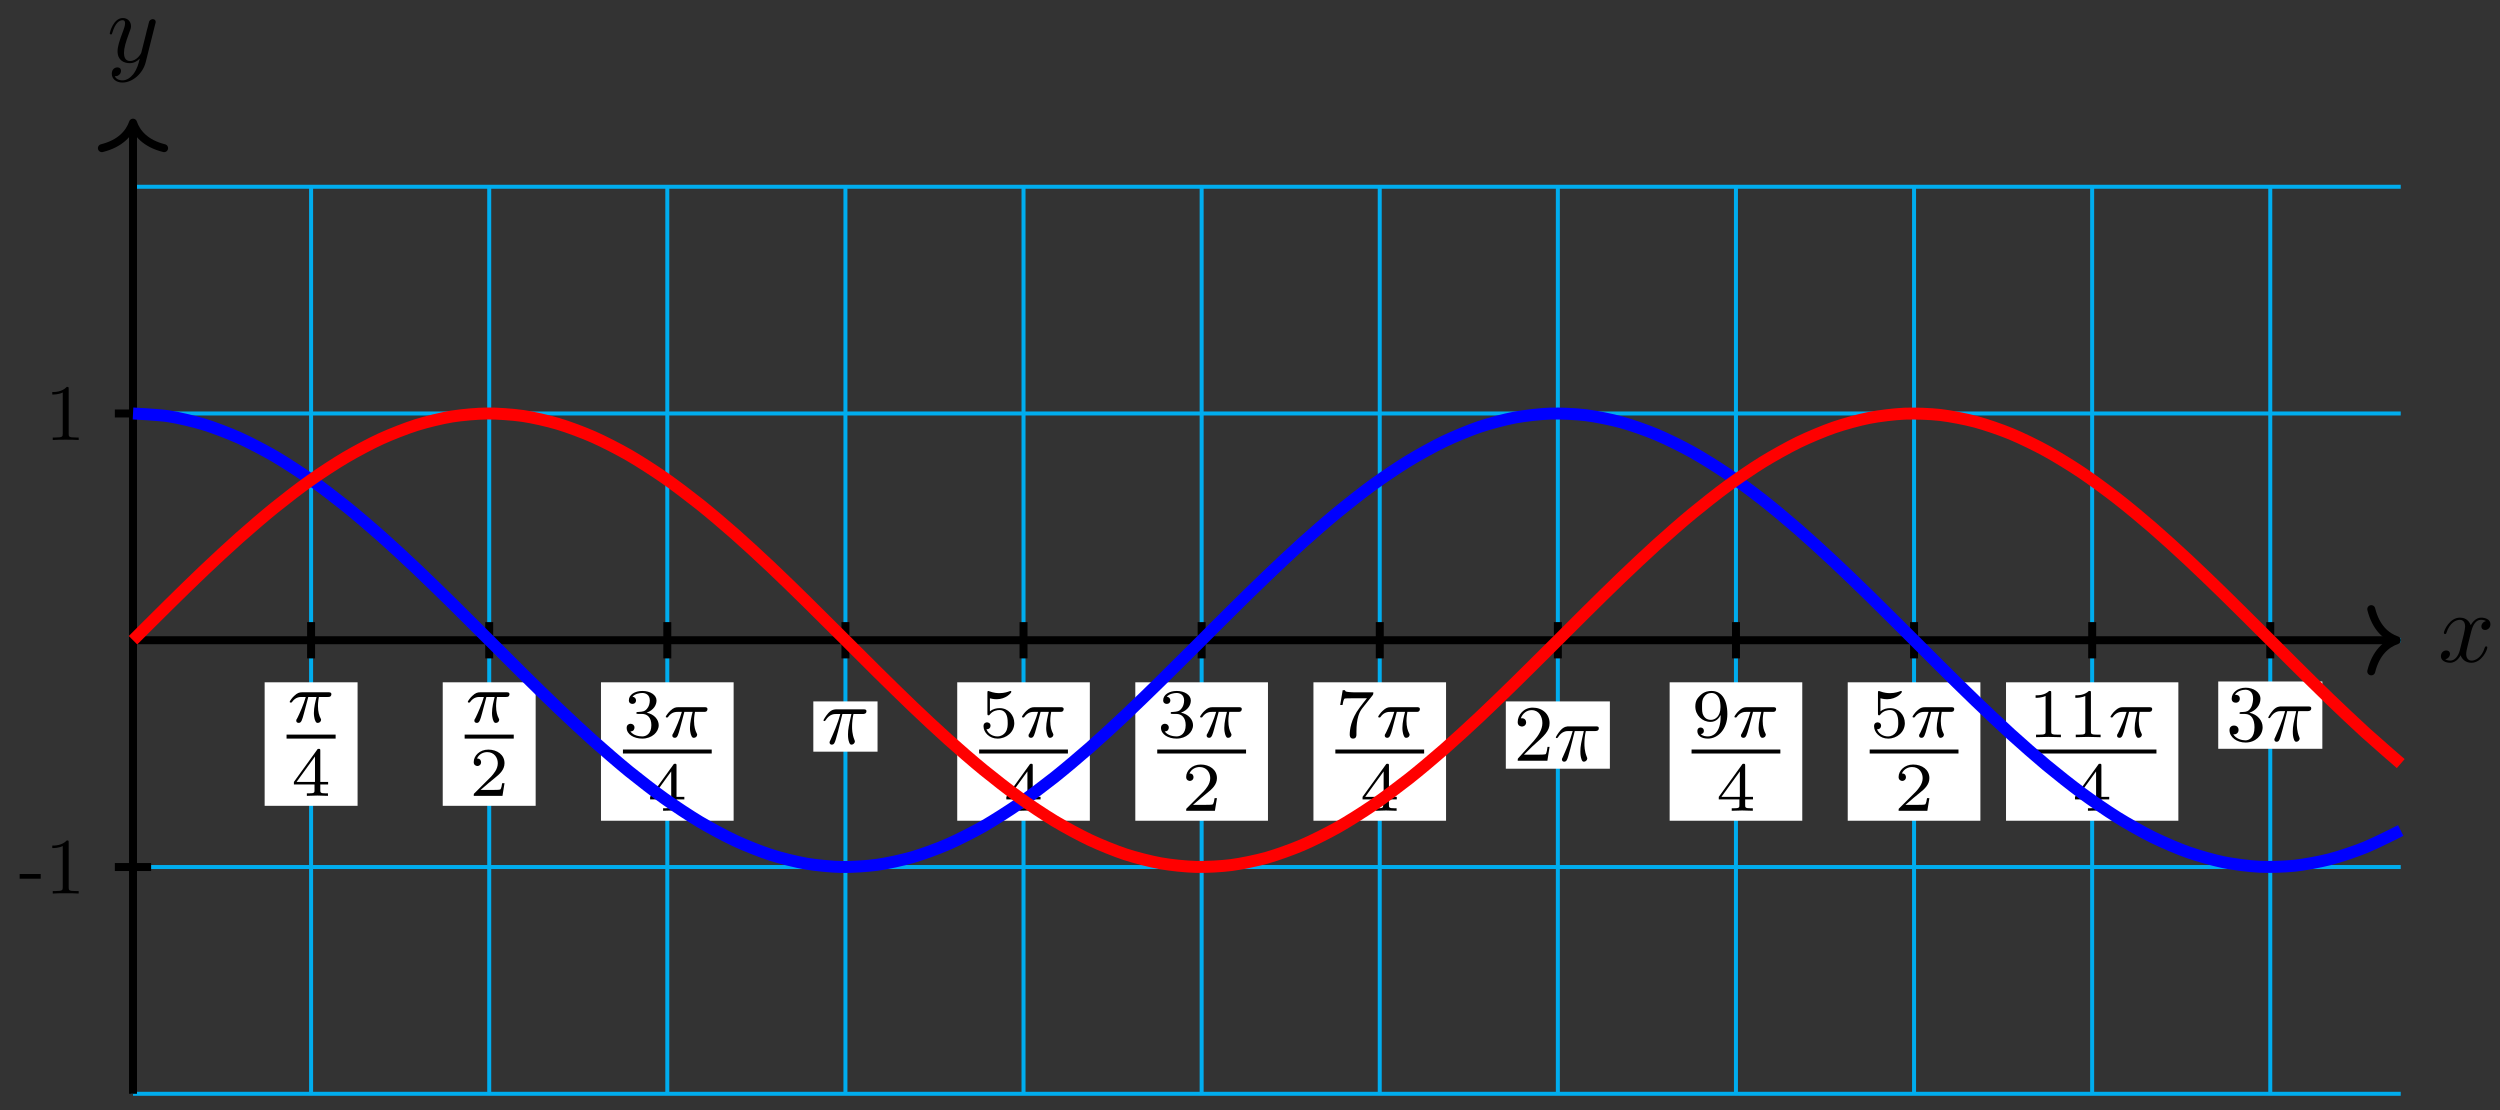 <?xml version="1.0" encoding="UTF-8"?>
<svg xmlns="http://www.w3.org/2000/svg" xmlns:xlink="http://www.w3.org/1999/xlink" width="250pt" height="111pt" viewBox="0 0 250 111" version="1.1">
<rect x="0" y="0" width="250" height="111" fill="#333333" stroke="none"/>
<defs>
<g>
<symbol overflow="visible" id="glyph0-0">
<path style="stroke:none;" d=""/>
</symbol>
<symbol overflow="visible" id="glyph0-1">
<path style="stroke:none;" d="M 3.328 -3.016 C 3.391 -3.266 3.625 -4.188 4.312 -4.188 C 4.359 -4.188 4.609 -4.188 4.812 -4.062 C 4.531 -4 4.344 -3.766 4.344 -3.516 C 4.344 -3.359 4.453 -3.172 4.719 -3.172 C 4.938 -3.172 5.25 -3.344 5.25 -3.75 C 5.25 -4.266 4.672 -4.406 4.328 -4.406 C 3.75 -4.406 3.406 -3.875 3.281 -3.656 C 3.031 -4.312 2.5 -4.406 2.203 -4.406 C 1.172 -4.406 0.594 -3.125 0.594 -2.875 C 0.594 -2.766 0.703 -2.766 0.719 -2.766 C 0.797 -2.766 0.828 -2.797 0.844 -2.875 C 1.188 -3.938 1.844 -4.188 2.188 -4.188 C 2.375 -4.188 2.719 -4.094 2.719 -3.516 C 2.719 -3.203 2.547 -2.547 2.188 -1.141 C 2.031 -0.531 1.672 -0.109 1.234 -0.109 C 1.172 -0.109 0.953 -0.109 0.734 -0.234 C 0.984 -0.297 1.203 -0.5 1.203 -0.781 C 1.203 -1.047 0.984 -1.125 0.844 -1.125 C 0.531 -1.125 0.297 -0.875 0.297 -0.547 C 0.297 -0.094 0.781 0.109 1.219 0.109 C 1.891 0.109 2.25 -0.594 2.266 -0.641 C 2.391 -0.281 2.75 0.109 3.344 0.109 C 4.375 0.109 4.938 -1.172 4.938 -1.422 C 4.938 -1.531 4.859 -1.531 4.828 -1.531 C 4.734 -1.531 4.719 -1.484 4.688 -1.422 C 4.359 -0.344 3.688 -0.109 3.375 -0.109 C 2.984 -0.109 2.828 -0.422 2.828 -0.766 C 2.828 -0.984 2.875 -1.203 2.984 -1.641 Z M 3.328 -3.016 "/>
</symbol>
<symbol overflow="visible" id="glyph0-2">
<path style="stroke:none;" d="M 4.844 -3.797 C 4.891 -3.938 4.891 -3.953 4.891 -4.031 C 4.891 -4.203 4.75 -4.297 4.594 -4.297 C 4.5 -4.297 4.344 -4.234 4.25 -4.094 C 4.234 -4.031 4.141 -3.734 4.109 -3.547 C 4.031 -3.297 3.969 -3.016 3.906 -2.75 L 3.453 -0.953 C 3.422 -0.812 2.984 -0.109 2.328 -0.109 C 1.828 -0.109 1.719 -0.547 1.719 -0.922 C 1.719 -1.375 1.891 -2 2.219 -2.875 C 2.375 -3.281 2.422 -3.391 2.422 -3.594 C 2.422 -4.031 2.109 -4.406 1.609 -4.406 C 0.656 -4.406 0.297 -2.953 0.297 -2.875 C 0.297 -2.766 0.391 -2.766 0.406 -2.766 C 0.516 -2.766 0.516 -2.797 0.562 -2.953 C 0.844 -3.891 1.234 -4.188 1.578 -4.188 C 1.656 -4.188 1.828 -4.188 1.828 -3.875 C 1.828 -3.625 1.719 -3.359 1.656 -3.172 C 1.25 -2.109 1.078 -1.547 1.078 -1.078 C 1.078 -0.188 1.703 0.109 2.297 0.109 C 2.688 0.109 3.016 -0.062 3.297 -0.344 C 3.172 0.172 3.047 0.672 2.656 1.203 C 2.391 1.531 2.016 1.828 1.562 1.828 C 1.422 1.828 0.969 1.797 0.797 1.406 C 0.953 1.406 1.094 1.406 1.219 1.281 C 1.328 1.203 1.422 1.062 1.422 0.875 C 1.422 0.562 1.156 0.531 1.062 0.531 C 0.828 0.531 0.5 0.688 0.5 1.172 C 0.5 1.672 0.938 2.047 1.562 2.047 C 2.578 2.047 3.609 1.141 3.891 0.016 Z M 4.844 -3.797 "/>
</symbol>
<symbol overflow="visible" id="glyph1-0">
<path style="stroke:none;" d=""/>
</symbol>
<symbol overflow="visible" id="glyph1-1">
<path style="stroke:none;" d="M 2.203 -1.484 L 2.203 -1.953 L 0.094 -1.953 L 0.094 -1.484 Z M 2.203 -1.484 "/>
</symbol>
<symbol overflow="visible" id="glyph1-2">
<path style="stroke:none;" d="M 3.344 0 L 3.344 -0.25 L 3.078 -0.25 C 2.359 -0.25 2.344 -0.328 2.344 -0.625 L 2.344 -5.094 C 2.344 -5.297 2.344 -5.312 2.156 -5.312 C 1.672 -4.797 0.969 -4.797 0.703 -4.797 L 0.703 -4.547 C 0.875 -4.547 1.344 -4.547 1.75 -4.75 L 1.75 -0.625 C 1.75 -0.344 1.734 -0.25 1.016 -0.25 L 0.75 -0.25 L 0.75 0 C 1.031 -0.031 1.734 -0.031 2.047 -0.031 C 2.359 -0.031 3.062 -0.031 3.344 0 Z M 3.344 0 "/>
</symbol>
<symbol overflow="visible" id="glyph2-0">
<path style="stroke:none;" d=""/>
</symbol>
<symbol overflow="visible" id="glyph2-1">
<path style="stroke:none;" d="M 2.172 -2.531 L 3 -2.531 C 2.891 -2.109 2.734 -1.484 2.734 -0.922 C 2.734 -0.641 2.781 -0.453 2.812 -0.312 C 2.922 0.047 3.016 0.062 3.125 0.062 C 3.297 0.062 3.453 -0.078 3.453 -0.25 C 3.453 -0.297 3.438 -0.328 3.406 -0.391 C 3.266 -0.656 3.141 -1.047 3.141 -1.625 C 3.141 -1.75 3.141 -2.031 3.234 -2.531 L 4.109 -2.531 C 4.234 -2.531 4.297 -2.531 4.375 -2.578 C 4.469 -2.656 4.484 -2.766 4.484 -2.797 C 4.484 -3 4.312 -3 4.188 -3 L 1.562 -3 C 1.281 -3 1.078 -2.938 0.766 -2.641 C 0.578 -2.484 0.312 -2.109 0.312 -2.047 C 0.312 -1.969 0.406 -1.969 0.438 -1.969 C 0.516 -1.969 0.516 -1.984 0.562 -2.047 C 0.906 -2.531 1.344 -2.531 1.5 -2.531 L 1.922 -2.531 C 1.703 -1.766 1.328 -0.938 1.125 -0.516 C 1.078 -0.438 1.016 -0.281 0.984 -0.266 C 0.984 -0.234 0.969 -0.203 0.969 -0.156 C 0.969 -0.047 1.047 0.062 1.219 0.062 C 1.484 0.062 1.562 -0.25 1.734 -0.875 Z M 2.172 -2.531 "/>
</symbol>
<symbol overflow="visible" id="glyph3-0">
<path style="stroke:none;" d=""/>
</symbol>
<symbol overflow="visible" id="glyph3-1">
<path style="stroke:none;" d="M 3.688 -1.141 L 3.688 -1.391 L 2.906 -1.391 L 2.906 -4.5 C 2.906 -4.641 2.906 -4.703 2.766 -4.703 C 2.672 -4.703 2.641 -4.703 2.578 -4.594 L 0.266 -1.391 L 0.266 -1.141 L 2.328 -1.141 L 2.328 -0.578 C 2.328 -0.328 2.328 -0.25 1.75 -0.25 L 1.562 -0.25 L 1.562 0 C 1.922 -0.016 2.359 -0.031 2.609 -0.031 C 2.875 -0.031 3.312 -0.016 3.672 0 L 3.672 -0.25 L 3.484 -0.25 C 2.906 -0.25 2.906 -0.328 2.906 -0.578 L 2.906 -1.141 Z M 2.375 -3.938 L 2.375 -1.391 L 0.531 -1.391 Z M 2.375 -3.938 "/>
</symbol>
<symbol overflow="visible" id="glyph3-2">
<path style="stroke:none;" d="M 3.516 -1.266 L 3.281 -1.266 C 3.266 -1.109 3.188 -0.703 3.094 -0.641 C 3.047 -0.594 2.516 -0.594 2.406 -0.594 L 1.125 -0.594 C 1.859 -1.234 2.109 -1.438 2.516 -1.766 C 3.031 -2.172 3.516 -2.609 3.516 -3.266 C 3.516 -4.109 2.781 -4.625 1.891 -4.625 C 1.031 -4.625 0.438 -4.016 0.438 -3.375 C 0.438 -3.031 0.734 -2.984 0.812 -2.984 C 0.969 -2.984 1.172 -3.109 1.172 -3.359 C 1.172 -3.484 1.125 -3.734 0.766 -3.734 C 0.984 -4.219 1.453 -4.375 1.781 -4.375 C 2.484 -4.375 2.844 -3.828 2.844 -3.266 C 2.844 -2.656 2.406 -2.188 2.188 -1.938 L 0.516 -0.266 C 0.438 -0.203 0.438 -0.188 0.438 0 L 3.312 0 Z M 3.516 -1.266 "/>
</symbol>
<symbol overflow="visible" id="glyph3-3">
<path style="stroke:none;" d="M 1.906 -2.328 C 2.453 -2.328 2.844 -1.953 2.844 -1.203 C 2.844 -0.344 2.328 -0.078 1.938 -0.078 C 1.656 -0.078 1.031 -0.156 0.75 -0.578 C 1.078 -0.578 1.156 -0.812 1.156 -0.969 C 1.156 -1.188 0.984 -1.344 0.766 -1.344 C 0.578 -1.344 0.375 -1.219 0.375 -0.938 C 0.375 -0.281 1.094 0.141 1.938 0.141 C 2.906 0.141 3.578 -0.516 3.578 -1.203 C 3.578 -1.75 3.141 -2.297 2.375 -2.453 C 3.094 -2.719 3.359 -3.234 3.359 -3.672 C 3.359 -4.219 2.734 -4.625 1.953 -4.625 C 1.188 -4.625 0.594 -4.25 0.594 -3.688 C 0.594 -3.453 0.75 -3.328 0.953 -3.328 C 1.172 -3.328 1.312 -3.484 1.312 -3.672 C 1.312 -3.875 1.172 -4.031 0.953 -4.047 C 1.203 -4.344 1.672 -4.422 1.938 -4.422 C 2.25 -4.422 2.688 -4.266 2.688 -3.672 C 2.688 -3.375 2.594 -3.047 2.406 -2.844 C 2.188 -2.578 1.984 -2.562 1.641 -2.531 C 1.469 -2.516 1.453 -2.516 1.422 -2.516 C 1.406 -2.516 1.344 -2.5 1.344 -2.422 C 1.344 -2.328 1.406 -2.328 1.531 -2.328 Z M 1.906 -2.328 "/>
</symbol>
<symbol overflow="visible" id="glyph3-4">
<path style="stroke:none;" d="M 1.078 -3.891 C 1.438 -3.797 1.641 -3.797 1.75 -3.797 C 2.672 -3.797 3.219 -4.422 3.219 -4.531 C 3.219 -4.609 3.172 -4.625 3.141 -4.625 C 3.125 -4.625 3.109 -4.625 3.078 -4.609 C 2.906 -4.547 2.547 -4.406 2.031 -4.406 C 1.828 -4.406 1.469 -4.422 1.016 -4.594 C 0.938 -4.625 0.922 -4.625 0.922 -4.625 C 0.828 -4.625 0.828 -4.547 0.828 -4.438 L 0.828 -2.391 C 0.828 -2.266 0.828 -2.188 0.938 -2.188 C 1 -2.188 1.016 -2.188 1.078 -2.281 C 1.375 -2.656 1.812 -2.719 2.047 -2.719 C 2.469 -2.719 2.656 -2.391 2.688 -2.328 C 2.812 -2.094 2.859 -1.828 2.859 -1.422 C 2.859 -1.219 2.859 -0.812 2.641 -0.5 C 2.469 -0.25 2.172 -0.078 1.828 -0.078 C 1.375 -0.078 0.906 -0.328 0.734 -0.797 C 1 -0.781 1.141 -0.953 1.141 -1.141 C 1.141 -1.438 0.875 -1.484 0.781 -1.484 C 0.781 -1.484 0.438 -1.484 0.438 -1.109 C 0.438 -0.484 1.016 0.141 1.844 0.141 C 2.734 0.141 3.516 -0.516 3.516 -1.406 C 3.516 -2.188 2.922 -2.906 2.062 -2.906 C 1.75 -2.906 1.391 -2.844 1.078 -2.578 Z M 1.078 -3.891 "/>
</symbol>
<symbol overflow="visible" id="glyph3-5">
<path style="stroke:none;" d="M 3.734 -4.203 C 3.797 -4.297 3.797 -4.312 3.797 -4.484 L 1.969 -4.484 C 1.688 -4.484 1.609 -4.5 1.359 -4.516 C 1 -4.547 0.984 -4.594 0.969 -4.703 L 0.734 -4.703 L 0.484 -3.219 L 0.719 -3.219 C 0.734 -3.328 0.812 -3.781 0.922 -3.859 C 0.969 -3.891 1.547 -3.891 1.641 -3.891 L 3.156 -3.891 C 2.938 -3.609 2.578 -3.172 2.438 -2.969 C 1.531 -1.781 1.438 -0.672 1.438 -0.266 C 1.438 -0.188 1.438 0.141 1.766 0.141 C 2.109 0.141 2.109 -0.172 2.109 -0.266 L 2.109 -0.547 C 2.109 -1.891 2.391 -2.516 2.688 -2.891 Z M 3.734 -4.203 "/>
</symbol>
<symbol overflow="visible" id="glyph3-6">
<path style="stroke:none;" d="M 2.906 -2.078 C 2.906 -0.344 2.062 -0.078 1.641 -0.078 C 1.484 -0.078 1.109 -0.094 0.922 -0.312 C 1.219 -0.344 1.234 -0.578 1.234 -0.641 C 1.234 -0.812 1.109 -0.969 0.906 -0.969 C 0.703 -0.969 0.578 -0.828 0.578 -0.625 C 0.578 -0.156 0.969 0.141 1.641 0.141 C 2.641 0.141 3.578 -0.797 3.578 -2.297 C 3.578 -4.016 2.812 -4.625 2 -4.625 C 1.766 -4.625 1.297 -4.594 0.891 -4.203 C 0.656 -3.969 0.375 -3.703 0.375 -3.078 C 0.375 -2.188 1.078 -1.531 1.891 -1.531 C 2.453 -1.531 2.75 -1.906 2.906 -2.219 Z M 1.938 -1.734 C 1.656 -1.734 1.406 -1.812 1.203 -2.141 C 1.047 -2.391 1.047 -2.688 1.047 -3.078 C 1.047 -3.484 1.047 -3.75 1.25 -4.031 C 1.422 -4.281 1.641 -4.422 2 -4.422 C 2.359 -4.422 2.578 -4.203 2.688 -4.016 C 2.875 -3.734 2.891 -3.234 2.891 -3 C 2.891 -2.094 2.375 -1.734 1.938 -1.734 Z M 1.938 -1.734 "/>
</symbol>
<symbol overflow="visible" id="glyph3-7">
<path style="stroke:none;" d="M 2.328 -4.438 C 2.328 -4.625 2.328 -4.625 2.125 -4.625 C 1.672 -4.188 1.047 -4.188 0.766 -4.188 L 0.766 -3.938 C 0.922 -3.938 1.391 -3.938 1.766 -4.125 L 1.766 -0.578 C 1.766 -0.344 1.766 -0.25 1.078 -0.25 L 0.812 -0.25 L 0.812 0 C 0.938 0 1.797 -0.031 2.047 -0.031 C 2.266 -0.031 3.141 0 3.297 0 L 3.297 -0.25 L 3.031 -0.25 C 2.328 -0.25 2.328 -0.344 2.328 -0.578 Z M 2.328 -4.438 "/>
</symbol>
<symbol overflow="visible" id="glyph4-0">
<path style="stroke:none;" d=""/>
</symbol>
<symbol overflow="visible" id="glyph4-1">
<path style="stroke:none;" d="M 2.109 -2.969 L 3.016 -2.969 C 2.75 -1.797 2.672 -1.453 2.672 -0.922 C 2.672 -0.797 2.672 -0.578 2.734 -0.312 C 2.828 0.047 2.906 0.094 3.031 0.094 C 3.188 0.094 3.359 -0.062 3.359 -0.219 C 3.359 -0.266 3.359 -0.281 3.312 -0.391 C 3.078 -0.969 3.078 -1.484 3.078 -1.703 C 3.078 -2.125 3.125 -2.562 3.219 -2.969 L 4.125 -2.969 C 4.234 -2.969 4.516 -2.969 4.516 -3.25 C 4.516 -3.438 4.344 -3.438 4.203 -3.438 L 1.531 -3.438 C 1.359 -3.438 1.047 -3.438 0.703 -3.062 C 0.422 -2.75 0.219 -2.375 0.219 -2.344 C 0.219 -2.328 0.219 -2.266 0.312 -2.266 C 0.375 -2.266 0.391 -2.297 0.438 -2.359 C 0.828 -2.969 1.297 -2.969 1.453 -2.969 L 1.906 -2.969 C 1.656 -2.016 1.219 -1.047 0.891 -0.312 C 0.828 -0.203 0.828 -0.188 0.828 -0.125 C 0.828 0.031 0.953 0.094 1.047 0.094 C 1.297 0.094 1.359 -0.141 1.453 -0.438 C 1.562 -0.797 1.562 -0.812 1.672 -1.219 Z M 2.109 -2.969 "/>
</symbol>
<symbol overflow="visible" id="glyph5-0">
<path style="stroke:none;" d=""/>
</symbol>
<symbol overflow="visible" id="glyph5-1">
<path style="stroke:none;" d="M 1.016 -0.609 L 1.859 -1.438 C 3.094 -2.531 3.578 -2.969 3.578 -3.766 C 3.578 -4.672 2.859 -5.312 1.891 -5.312 C 0.984 -5.312 0.391 -4.578 0.391 -3.859 C 0.391 -3.422 0.797 -3.422 0.828 -3.422 C 0.953 -3.422 1.234 -3.516 1.234 -3.844 C 1.234 -4.047 1.094 -4.25 0.812 -4.25 C 0.75 -4.25 0.734 -4.25 0.703 -4.25 C 0.891 -4.766 1.328 -5.062 1.781 -5.062 C 2.516 -5.062 2.859 -4.422 2.859 -3.766 C 2.859 -3.125 2.453 -2.5 2.016 -2 L 0.484 -0.297 C 0.391 -0.203 0.391 -0.188 0.391 0 L 3.359 0 L 3.578 -1.391 L 3.375 -1.391 C 3.344 -1.141 3.281 -0.797 3.203 -0.672 C 3.141 -0.609 2.625 -0.609 2.453 -0.609 Z M 1.016 -0.609 "/>
</symbol>
<symbol overflow="visible" id="glyph5-2">
<path style="stroke:none;" d="M 2.312 -2.812 C 2.969 -3.016 3.422 -3.578 3.422 -4.203 C 3.422 -4.859 2.719 -5.312 1.953 -5.312 C 1.156 -5.312 0.547 -4.828 0.547 -4.219 C 0.547 -3.953 0.719 -3.812 0.953 -3.812 C 1.203 -3.812 1.359 -3.984 1.359 -4.219 C 1.359 -4.609 0.984 -4.609 0.875 -4.609 C 1.109 -5 1.641 -5.109 1.922 -5.109 C 2.25 -5.109 2.688 -4.938 2.688 -4.219 C 2.688 -4.125 2.672 -3.656 2.469 -3.312 C 2.234 -2.922 1.953 -2.906 1.766 -2.891 C 1.703 -2.891 1.5 -2.875 1.453 -2.875 C 1.391 -2.859 1.328 -2.859 1.328 -2.766 C 1.328 -2.688 1.391 -2.688 1.516 -2.688 L 1.875 -2.688 C 2.531 -2.688 2.828 -2.141 2.828 -1.359 C 2.828 -0.281 2.266 -0.047 1.922 -0.047 C 1.578 -0.047 0.984 -0.188 0.703 -0.656 C 0.984 -0.609 1.234 -0.781 1.234 -1.094 C 1.234 -1.375 1.016 -1.531 0.781 -1.531 C 0.594 -1.531 0.328 -1.422 0.328 -1.078 C 0.328 -0.344 1.078 0.172 1.938 0.172 C 2.922 0.172 3.641 -0.547 3.641 -1.359 C 3.641 -2.016 3.141 -2.641 2.312 -2.812 Z M 2.312 -2.812 "/>
</symbol>
</g>
</defs>
<g id="surface1">
<path style="fill:none;stroke-width:0.399;stroke-linecap:butt;stroke-linejoin:miter;stroke:rgb(0%,67.839%,93.729%);stroke-opacity:1;stroke-miterlimit:10;" d="M 0.002 -45.355 L 226.775 -45.355 M 0.002 -22.679 L 226.775 -22.679 M 0.002 0.001 L 226.775 0.001 M 0.002 22.676 L 226.775 22.676 M 0.002 45.348 L 226.775 45.348 M 0.002 -45.355 L 0.002 45.356 M 17.81 -45.355 L 17.81 45.356 M 35.623 -45.355 L 35.623 45.356 M 53.431 -45.355 L 53.431 45.356 M 71.244 -45.355 L 71.244 45.356 M 89.053 -45.355 L 89.053 45.356 M 106.865 -45.355 L 106.865 45.356 M 124.674 -45.355 L 124.674 45.356 M 142.486 -45.355 L 142.486 45.356 M 160.295 -45.355 L 160.295 45.356 M 178.107 -45.355 L 178.107 45.356 M 195.916 -45.355 L 195.916 45.356 M 213.728 -45.355 L 213.728 45.356 " transform="matrix(1,0,0,-1,13.299,64.024)"/>
<path style="fill:none;stroke-width:0.797;stroke-linecap:butt;stroke-linejoin:miter;stroke:rgb(0%,0%,0%);stroke-opacity:1;stroke-miterlimit:10;" d="M 0.002 0.001 L 225.978 0.001 " transform="matrix(1,0,0,-1,13.299,64.024)"/>
<path style="fill:none;stroke-width:0.797;stroke-linecap:round;stroke-linejoin:round;stroke:rgb(0%,0%,0%);stroke-opacity:1;stroke-miterlimit:10;" d="M -2.551 3.11 C -2.086 1.243 -1.047 0.364 -0 0.001 C -1.047 -0.363 -2.086 -1.246 -2.551 -3.113 " transform="matrix(1,0,0,-1,239.676,64.024)"/>
<g style="fill:rgb(0%,0%,0%);fill-opacity:1;">
  <use xlink:href="#glyph0-1" x="243.793" y="66.169"/>
</g>
<path style="fill:none;stroke-width:0.797;stroke-linecap:butt;stroke-linejoin:miter;stroke:rgb(0%,0%,0%);stroke-opacity:1;stroke-miterlimit:10;" d="M 0.002 -45.355 L 0.002 51.36 " transform="matrix(1,0,0,-1,13.299,64.024)"/>
<path style="fill:none;stroke-width:0.797;stroke-linecap:round;stroke-linejoin:round;stroke:rgb(0%,0%,0%);stroke-opacity:1;stroke-miterlimit:10;" d="M -2.552 3.111 C -2.084 1.244 -1.044 0.361 -0.001 -0.002 C -1.044 -0.361 -2.084 -1.244 -2.552 -3.111 " transform="matrix(0,-1,-1,0,13.299,12.264)"/>
<g style="fill:rgb(0%,0%,0%);fill-opacity:1;">
  <use xlink:href="#glyph0-2" x="10.678" y="6.209"/>
</g>
<path style="fill:none;stroke-width:0.797;stroke-linecap:butt;stroke-linejoin:miter;stroke:rgb(0%,0%,0%);stroke-opacity:1;stroke-miterlimit:10;" d="M 1.814 -22.679 L -1.815 -22.679 " transform="matrix(1,0,0,-1,13.299,64.024)"/>
<g style="fill:rgb(0%,0%,0%);fill-opacity:1;">
  <use xlink:href="#glyph1-1" x="1.87" y="89.355"/>
  <use xlink:href="#glyph1-2" x="4.524" y="89.355"/>
</g>
<path style="fill:none;stroke-width:0.797;stroke-linecap:butt;stroke-linejoin:miter;stroke:rgb(0%,0%,0%);stroke-opacity:1;stroke-miterlimit:10;" d="M 1.814 22.676 L -1.815 22.676 " transform="matrix(1,0,0,-1,13.299,64.024)"/>
<g style="fill:rgb(0%,0%,0%);fill-opacity:1;">
  <use xlink:href="#glyph1-2" x="4.524" y="44"/>
</g>
<path style="fill:none;stroke-width:0.797;stroke-linecap:butt;stroke-linejoin:miter;stroke:rgb(0%,0%,0%);stroke-opacity:1;stroke-miterlimit:10;" d="M 17.81 1.813 L 17.81 -1.816 " transform="matrix(1,0,0,-1,13.299,64.024)"/>
<path style=" stroke:none;fill-rule:nonzero;fill:rgb(100%,100%,100%);fill-opacity:1;" d="M 26.465 80.582 L 35.758 80.582 L 35.758 68.23 L 26.465 68.23 Z M 26.465 80.582 "/>
<g style="fill:rgb(0%,0%,0%);fill-opacity:1;">
  <use xlink:href="#glyph2-1" x="28.655" y="72.228"/>
</g>
<path style="fill:none;stroke-width:0.399;stroke-linecap:butt;stroke-linejoin:miter;stroke:rgb(0%,0%,0%);stroke-opacity:1;stroke-miterlimit:10;" d="M 101.496 -48.533 L 106.403 -48.533 " transform="matrix(1,0,0,-1,-72.84,25.127)"/>
<g style="fill:rgb(0%,0%,0%);fill-opacity:1;">
  <use xlink:href="#glyph3-1" x="29.124" y="79.586"/>
</g>
<path style="fill:none;stroke-width:0.797;stroke-linecap:butt;stroke-linejoin:miter;stroke:rgb(0%,0%,0%);stroke-opacity:1;stroke-miterlimit:10;" d="M 35.623 1.813 L 35.623 -1.816 " transform="matrix(1,0,0,-1,13.299,64.024)"/>
<path style=" stroke:none;fill-rule:nonzero;fill:rgb(100%,100%,100%);fill-opacity:1;" d="M 44.273 80.582 L 53.566 80.582 L 53.566 68.23 L 44.273 68.23 Z M 44.273 80.582 "/>
<g style="fill:rgb(0%,0%,0%);fill-opacity:1;">
  <use xlink:href="#glyph2-1" x="46.466" y="72.228"/>
</g>
<path style="fill:none;stroke-width:0.399;stroke-linecap:butt;stroke-linejoin:miter;stroke:rgb(0%,0%,0%);stroke-opacity:1;stroke-miterlimit:10;" d="M 101.494 -48.533 L 106.404 -48.533 " transform="matrix(1,0,0,-1,-55.029,25.127)"/>
<g style="fill:rgb(0%,0%,0%);fill-opacity:1;">
  <use xlink:href="#glyph3-2" x="46.935" y="79.586"/>
</g>
<path style="fill:none;stroke-width:0.797;stroke-linecap:butt;stroke-linejoin:miter;stroke:rgb(0%,0%,0%);stroke-opacity:1;stroke-miterlimit:10;" d="M 53.431 1.813 L 53.431 -1.816 " transform="matrix(1,0,0,-1,13.299,64.024)"/>
<path style=" stroke:none;fill-rule:nonzero;fill:rgb(100%,100%,100%);fill-opacity:1;" d="M 60.098 82.074 L 73.363 82.074 L 73.363 68.23 L 60.098 68.23 Z M 60.098 82.074 "/>
<g style="fill:rgb(0%,0%,0%);fill-opacity:1;">
  <use xlink:href="#glyph3-3" x="62.292" y="73.72"/>
</g>
<g style="fill:rgb(0%,0%,0%);fill-opacity:1;">
  <use xlink:href="#glyph2-1" x="66.263" y="73.72"/>
</g>
<path style="fill:none;stroke-width:0.399;stroke-linecap:butt;stroke-linejoin:miter;stroke:rgb(0%,0%,0%);stroke-opacity:1;stroke-miterlimit:10;" d="M 101.496 -48.533 L 110.375 -48.533 " transform="matrix(1,0,0,-1,-39.203,26.619)"/>
<g style="fill:rgb(0%,0%,0%);fill-opacity:1;">
  <use xlink:href="#glyph3-1" x="64.746" y="81.078"/>
</g>
<path style="fill:none;stroke-width:0.797;stroke-linecap:butt;stroke-linejoin:miter;stroke:rgb(0%,0%,0%);stroke-opacity:1;stroke-miterlimit:10;" d="M 71.244 1.813 L 71.244 -1.816 " transform="matrix(1,0,0,-1,13.299,64.024)"/>
<path style=" stroke:none;fill-rule:nonzero;fill:rgb(100%,100%,100%);fill-opacity:1;" d="M 87.754 70.141 L 81.332 70.141 L 81.332 75.168 L 87.754 75.168 Z M 87.754 70.141 "/>
<g style="fill:rgb(0%,0%,0%);fill-opacity:1;">
  <use xlink:href="#glyph4-1" x="82.128" y="74.371"/>
</g>
<path style="fill:none;stroke-width:0.797;stroke-linecap:butt;stroke-linejoin:miter;stroke:rgb(0%,0%,0%);stroke-opacity:1;stroke-miterlimit:10;" d="M 89.053 1.813 L 89.053 -1.816 " transform="matrix(1,0,0,-1,13.299,64.024)"/>
<path style=" stroke:none;fill-rule:nonzero;fill:rgb(100%,100%,100%);fill-opacity:1;" d="M 95.723 82.074 L 108.984 82.074 L 108.984 68.23 L 95.723 68.23 Z M 95.723 82.074 "/>
<g style="fill:rgb(0%,0%,0%);fill-opacity:1;">
  <use xlink:href="#glyph3-4" x="97.913" y="73.72"/>
</g>
<g style="fill:rgb(0%,0%,0%);fill-opacity:1;">
  <use xlink:href="#glyph2-1" x="101.884" y="73.72"/>
</g>
<path style="fill:none;stroke-width:0.399;stroke-linecap:butt;stroke-linejoin:miter;stroke:rgb(0%,0%,0%);stroke-opacity:1;stroke-miterlimit:10;" d="M 101.496 -48.533 L 110.375 -48.533 " transform="matrix(1,0,0,-1,-3.582,26.619)"/>
<g style="fill:rgb(0%,0%,0%);fill-opacity:1;">
  <use xlink:href="#glyph3-1" x="100.367" y="81.078"/>
</g>
<path style="fill:none;stroke-width:0.797;stroke-linecap:butt;stroke-linejoin:miter;stroke:rgb(0%,0%,0%);stroke-opacity:1;stroke-miterlimit:10;" d="M 106.865 1.813 L 106.865 -1.816 " transform="matrix(1,0,0,-1,13.299,64.024)"/>
<path style=" stroke:none;fill-rule:nonzero;fill:rgb(100%,100%,100%);fill-opacity:1;" d="M 113.531 82.074 L 126.797 82.074 L 126.797 68.23 L 113.531 68.23 Z M 113.531 82.074 "/>
<g style="fill:rgb(0%,0%,0%);fill-opacity:1;">
  <use xlink:href="#glyph3-3" x="115.724" y="73.72"/>
</g>
<g style="fill:rgb(0%,0%,0%);fill-opacity:1;">
  <use xlink:href="#glyph2-1" x="119.695" y="73.72"/>
</g>
<path style="fill:none;stroke-width:0.399;stroke-linecap:butt;stroke-linejoin:miter;stroke:rgb(0%,0%,0%);stroke-opacity:1;stroke-miterlimit:10;" d="M 101.494 -48.533 L 110.376 -48.533 " transform="matrix(1,0,0,-1,14.229,26.619)"/>
<g style="fill:rgb(0%,0%,0%);fill-opacity:1;">
  <use xlink:href="#glyph3-2" x="118.178" y="81.078"/>
</g>
<path style="fill:none;stroke-width:0.797;stroke-linecap:butt;stroke-linejoin:miter;stroke:rgb(0%,0%,0%);stroke-opacity:1;stroke-miterlimit:10;" d="M 124.678 1.813 L 124.678 -1.816 " transform="matrix(1,0,0,-1,13.299,64.024)"/>
<path style=" stroke:none;fill-rule:nonzero;fill:rgb(100%,100%,100%);fill-opacity:1;" d="M 131.344 82.074 L 144.605 82.074 L 144.605 68.23 L 131.344 68.23 Z M 131.344 82.074 "/>
<g style="fill:rgb(0%,0%,0%);fill-opacity:1;">
  <use xlink:href="#glyph3-5" x="133.535" y="73.72"/>
</g>
<g style="fill:rgb(0%,0%,0%);fill-opacity:1;">
  <use xlink:href="#glyph2-1" x="137.506" y="73.72"/>
</g>
<path style="fill:none;stroke-width:0.399;stroke-linecap:butt;stroke-linejoin:miter;stroke:rgb(0%,0%,0%);stroke-opacity:1;stroke-miterlimit:10;" d="M 101.495 -48.533 L 110.374 -48.533 " transform="matrix(1,0,0,-1,32.04,26.619)"/>
<g style="fill:rgb(0%,0%,0%);fill-opacity:1;">
  <use xlink:href="#glyph3-1" x="135.989" y="81.078"/>
</g>
<path style="fill:none;stroke-width:0.797;stroke-linecap:butt;stroke-linejoin:miter;stroke:rgb(0%,0%,0%);stroke-opacity:1;stroke-miterlimit:10;" d="M 142.486 1.813 L 142.486 -1.816 " transform="matrix(1,0,0,-1,13.299,64.024)"/>
<path style=" stroke:none;fill-rule:nonzero;fill:rgb(100%,100%,100%);fill-opacity:1;" d="M 160.988 70.141 L 150.582 70.141 L 150.582 76.871 L 160.988 76.871 Z M 160.988 70.141 "/>
<g style="fill:rgb(0%,0%,0%);fill-opacity:1;">
  <use xlink:href="#glyph5-1" x="151.379" y="76.075"/>
</g>
<g style="fill:rgb(0%,0%,0%);fill-opacity:1;">
  <use xlink:href="#glyph4-1" x="155.365" y="76.075"/>
</g>
<path style="fill:none;stroke-width:0.797;stroke-linecap:butt;stroke-linejoin:miter;stroke:rgb(0%,0%,0%);stroke-opacity:1;stroke-miterlimit:10;" d="M 160.299 1.813 L 160.299 -1.816 " transform="matrix(1,0,0,-1,13.299,64.024)"/>
<path style=" stroke:none;fill-rule:nonzero;fill:rgb(100%,100%,100%);fill-opacity:1;" d="M 166.965 82.074 L 180.227 82.074 L 180.227 68.23 L 166.965 68.23 Z M 166.965 82.074 "/>
<g style="fill:rgb(0%,0%,0%);fill-opacity:1;">
  <use xlink:href="#glyph3-6" x="169.157" y="73.72"/>
</g>
<g style="fill:rgb(0%,0%,0%);fill-opacity:1;">
  <use xlink:href="#glyph2-1" x="173.128" y="73.72"/>
</g>
<path style="fill:none;stroke-width:0.399;stroke-linecap:butt;stroke-linejoin:miter;stroke:rgb(0%,0%,0%);stroke-opacity:1;stroke-miterlimit:10;" d="M 101.494 -48.533 L 110.373 -48.533 " transform="matrix(1,0,0,-1,67.662,26.619)"/>
<g style="fill:rgb(0%,0%,0%);fill-opacity:1;">
  <use xlink:href="#glyph3-1" x="171.611" y="81.078"/>
</g>
<path style="fill:none;stroke-width:0.797;stroke-linecap:butt;stroke-linejoin:miter;stroke:rgb(0%,0%,0%);stroke-opacity:1;stroke-miterlimit:10;" d="M 178.107 1.813 L 178.107 -1.816 " transform="matrix(1,0,0,-1,13.299,64.024)"/>
<path style=" stroke:none;fill-rule:nonzero;fill:rgb(100%,100%,100%);fill-opacity:1;" d="M 184.773 82.074 L 198.039 82.074 L 198.039 68.23 L 184.773 68.23 Z M 184.773 82.074 "/>
<g style="fill:rgb(0%,0%,0%);fill-opacity:1;">
  <use xlink:href="#glyph3-4" x="186.968" y="73.72"/>
</g>
<g style="fill:rgb(0%,0%,0%);fill-opacity:1;">
  <use xlink:href="#glyph2-1" x="190.939" y="73.72"/>
</g>
<path style="fill:none;stroke-width:0.399;stroke-linecap:butt;stroke-linejoin:miter;stroke:rgb(0%,0%,0%);stroke-opacity:1;stroke-miterlimit:10;" d="M 101.496 -48.533 L 110.375 -48.533 " transform="matrix(1,0,0,-1,85.473,26.619)"/>
<g style="fill:rgb(0%,0%,0%);fill-opacity:1;">
  <use xlink:href="#glyph3-2" x="189.422" y="81.078"/>
</g>
<path style="fill:none;stroke-width:0.797;stroke-linecap:butt;stroke-linejoin:miter;stroke:rgb(0%,0%,0%);stroke-opacity:1;stroke-miterlimit:10;" d="M 195.92 1.813 L 195.92 -1.816 " transform="matrix(1,0,0,-1,13.299,64.024)"/>
<path style=" stroke:none;fill-rule:nonzero;fill:rgb(100%,100%,100%);fill-opacity:1;" d="M 200.602 82.074 L 217.836 82.074 L 217.836 68.23 L 200.602 68.23 Z M 200.602 82.074 "/>
<g style="fill:rgb(0%,0%,0%);fill-opacity:1;">
  <use xlink:href="#glyph3-7" x="202.793" y="73.72"/>
  <use xlink:href="#glyph3-7" x="206.764" y="73.72"/>
</g>
<g style="fill:rgb(0%,0%,0%);fill-opacity:1;">
  <use xlink:href="#glyph2-1" x="210.735" y="73.72"/>
</g>
<path style="fill:none;stroke-width:0.399;stroke-linecap:butt;stroke-linejoin:miter;stroke:rgb(0%,0%,0%);stroke-opacity:1;stroke-miterlimit:10;" d="M 101.495 -48.533 L 114.347 -48.533 " transform="matrix(1,0,0,-1,101.298,26.619)"/>
<g style="fill:rgb(0%,0%,0%);fill-opacity:1;">
  <use xlink:href="#glyph3-1" x="207.233" y="81.078"/>
</g>
<path style="fill:none;stroke-width:0.797;stroke-linecap:butt;stroke-linejoin:miter;stroke:rgb(0%,0%,0%);stroke-opacity:1;stroke-miterlimit:10;" d="M 213.728 1.813 L 213.728 -1.816 " transform="matrix(1,0,0,-1,13.299,64.024)"/>
<path style=" stroke:none;fill-rule:nonzero;fill:rgb(100%,100%,100%);fill-opacity:1;" d="M 232.234 68.148 L 221.824 68.148 L 221.824 74.879 L 232.234 74.879 Z M 232.234 68.148 "/>
<g style="fill:rgb(0%,0%,0%);fill-opacity:1;">
  <use xlink:href="#glyph5-2" x="222.622" y="74.083"/>
</g>
<g style="fill:rgb(0%,0%,0%);fill-opacity:1;">
  <use xlink:href="#glyph4-1" x="226.608" y="74.083"/>
</g>
<path style="fill:none;stroke-width:1.196;stroke-linecap:butt;stroke-linejoin:miter;stroke:rgb(0%,0%,100%);stroke-opacity:1;stroke-miterlimit:10;" d="M 0.002 22.676 C 0.002 22.676 2.56 22.551 3.545 22.399 C 4.525 22.247 6.103 21.879 7.088 21.579 C 8.068 21.278 9.646 20.672 10.631 20.231 C 11.615 19.79 13.189 18.962 14.174 18.391 C 15.158 17.817 16.732 16.79 17.717 16.102 C 18.701 15.411 20.275 14.208 21.26 13.419 C 22.244 12.629 23.822 11.282 24.803 10.411 C 25.787 9.544 27.365 8.079 28.346 7.149 C 29.33 6.219 30.908 4.68 31.889 3.715 C 32.873 2.747 34.451 1.169 35.435 0.188 C 36.416 -0.792 37.994 -2.374 38.978 -3.343 C 39.959 -4.312 41.537 -5.859 42.521 -6.792 C 43.502 -7.726 45.08 -9.199 46.064 -10.078 C 47.049 -10.953 48.623 -12.316 49.607 -13.117 C 50.592 -13.914 52.166 -15.132 53.15 -15.835 C 54.135 -16.535 55.709 -17.581 56.693 -18.167 C 57.678 -18.753 59.256 -19.601 60.236 -20.058 C 61.221 -20.515 62.799 -21.144 63.779 -21.46 C 64.763 -21.777 66.342 -22.171 67.322 -22.339 C 68.306 -22.507 69.885 -22.66 70.869 -22.675 C 71.849 -22.691 73.428 -22.593 74.412 -22.456 C 75.392 -22.32 76.971 -21.976 77.955 -21.691 C 78.935 -21.406 80.513 -20.828 81.498 -20.398 C 82.482 -19.968 84.056 -19.167 85.041 -18.609 C 86.025 -18.046 87.599 -17.042 88.584 -16.363 C 89.568 -15.687 91.142 -14.499 92.127 -13.722 C 93.111 -12.941 94.689 -11.609 95.67 -10.746 C 96.654 -9.882 98.232 -8.429 99.213 -7.507 C 100.197 -6.581 101.775 -5.046 102.756 -4.085 C 103.74 -3.121 105.318 -1.542 106.303 -0.566 C 107.283 0.415 108.861 2.001 109.846 2.969 C 110.826 3.942 112.404 5.493 113.388 6.43 C 114.373 7.372 115.947 8.852 116.931 9.739 C 117.916 10.622 119.49 11.997 120.474 12.805 C 121.459 13.614 123.033 14.848 124.017 15.563 C 125.002 16.274 126.576 17.34 127.56 17.938 C 128.545 18.54 130.123 19.407 131.103 19.879 C 132.088 20.352 133.666 21.004 134.646 21.337 C 135.631 21.669 137.209 22.087 138.189 22.27 C 139.174 22.454 140.752 22.633 141.736 22.665 C 142.717 22.696 144.295 22.626 145.279 22.504 C 146.26 22.383 147.838 22.067 148.822 21.797 C 149.806 21.528 151.381 20.973 152.365 20.559 C 153.349 20.145 154.924 19.368 155.908 18.821 C 156.892 18.274 158.467 17.29 159.451 16.622 C 160.435 15.958 162.01 14.79 162.994 14.02 C 163.978 13.251 165.556 11.93 166.537 11.075 C 167.521 10.219 169.099 8.778 170.08 7.86 C 171.064 6.942 172.642 5.415 173.627 4.454 C 174.607 3.493 176.185 1.919 177.17 0.942 C 178.15 -0.038 179.728 -1.624 180.713 -2.597 C 181.693 -3.57 183.271 -5.128 184.256 -6.07 C 185.24 -7.015 186.814 -8.507 187.799 -9.398 C 188.783 -10.289 190.357 -11.675 191.342 -12.496 C 192.326 -13.312 193.9 -14.562 194.885 -15.285 C 195.869 -16.011 197.443 -17.093 198.428 -17.706 C 199.412 -18.32 200.99 -19.21 201.971 -19.695 C 202.955 -20.179 204.533 -20.859 205.513 -21.203 C 206.498 -21.55 208.076 -21.996 209.06 -22.199 C 210.041 -22.398 211.619 -22.601 212.603 -22.648 C 213.584 -22.699 215.162 -22.652 216.146 -22.55 C 217.127 -22.445 218.705 -22.152 219.689 -21.898 C 220.674 -21.644 222.248 -21.113 223.232 -20.714 C 224.217 -20.316 226.775 -19.027 226.775 -19.027 " transform="matrix(1,0,0,-1,13.299,64.024)"/>
<path style="fill:none;stroke-width:1.196;stroke-linecap:butt;stroke-linejoin:miter;stroke:rgb(100%,0%,0%);stroke-opacity:1;stroke-miterlimit:10;" d="M 0.002 0.001 C 0.002 0.001 2.56 2.563 3.545 3.528 C 4.525 4.497 6.103 6.04 7.088 6.973 C 8.068 7.903 9.646 9.372 10.631 10.243 C 11.615 11.118 13.189 12.473 14.174 13.266 C 15.158 14.063 16.732 15.274 17.717 15.969 C 18.701 16.665 20.275 17.7 21.26 18.278 C 22.244 18.86 23.822 19.696 24.803 20.145 C 25.787 20.594 27.365 21.212 28.346 21.52 C 29.33 21.829 30.908 22.212 31.889 22.372 C 32.873 22.532 34.451 22.669 35.435 22.676 C 36.416 22.684 37.994 22.571 38.978 22.43 C 39.959 22.286 41.537 21.93 42.521 21.633 C 43.502 21.34 45.08 20.751 46.064 20.313 C 47.049 19.879 48.623 19.067 49.607 18.501 C 50.592 17.934 52.166 16.919 53.15 16.235 C 54.135 15.547 55.709 14.356 56.693 13.571 C 57.678 12.786 59.256 11.446 60.236 10.579 C 61.221 9.711 62.799 8.254 63.779 7.329 C 64.763 6.403 66.342 4.864 67.322 3.899 C 68.306 2.934 69.885 1.356 70.869 0.376 C 71.849 -0.601 73.428 -2.187 74.412 -3.156 C 75.392 -4.124 76.971 -5.675 77.955 -6.613 C 78.935 -7.55 80.513 -9.027 81.498 -9.906 C 82.482 -10.789 84.056 -12.156 85.041 -12.96 C 86.025 -13.765 87.599 -14.992 88.584 -15.699 C 89.568 -16.406 91.142 -17.46 92.127 -18.054 C 93.111 -18.648 94.689 -19.503 95.67 -19.968 C 96.654 -20.433 98.232 -21.074 99.213 -21.398 C 100.197 -21.722 101.775 -22.128 102.756 -22.304 C 103.74 -22.484 105.318 -22.644 106.303 -22.667 C 107.283 -22.695 108.861 -22.609 109.846 -22.48 C 110.826 -22.351 112.404 -22.023 113.388 -21.746 C 114.373 -21.468 115.947 -20.898 116.931 -20.48 C 117.916 -20.058 119.49 -19.269 120.474 -18.714 C 121.459 -18.16 123.033 -17.163 124.017 -16.492 C 125.002 -15.82 126.576 -14.644 127.56 -13.871 C 128.545 -13.097 130.123 -11.769 131.103 -10.91 C 132.088 -10.05 133.666 -8.605 134.646 -7.683 C 135.631 -6.761 137.209 -5.23 138.189 -4.269 C 139.174 -3.308 140.752 -1.73 141.736 -0.753 C 142.717 0.227 144.295 1.813 145.279 2.782 C 146.26 3.754 147.838 5.309 148.822 6.251 C 149.806 7.192 151.381 8.68 152.365 9.567 C 153.349 10.458 154.924 11.836 155.908 12.649 C 156.892 13.461 158.467 14.708 159.451 15.426 C 160.435 16.145 162.01 17.219 162.994 17.825 C 163.978 18.43 165.556 19.309 166.537 19.79 C 167.521 20.266 169.099 20.93 170.08 21.27 C 171.064 21.61 172.642 22.044 173.627 22.235 C 174.607 22.426 176.185 22.618 177.17 22.657 C 178.15 22.696 179.728 22.641 180.713 22.528 C 181.693 22.415 183.271 22.11 184.256 21.848 C 185.24 21.587 186.814 21.044 187.799 20.637 C 188.783 20.231 190.357 19.465 191.342 18.922 C 192.326 18.383 193.9 17.411 194.885 16.751 C 195.869 16.09 197.443 14.93 198.428 14.165 C 199.412 13.403 200.99 12.09 201.971 11.239 C 202.955 10.387 204.533 8.954 205.513 8.036 C 206.498 7.122 208.076 5.598 209.06 4.637 C 210.041 3.68 211.619 2.106 212.603 1.129 C 213.584 0.149 215.162 -1.437 216.146 -2.41 C 217.127 -3.382 218.705 -4.945 219.689 -5.89 C 220.674 -6.835 222.248 -8.331 223.232 -9.226 C 224.217 -10.121 226.775 -12.335 226.775 -12.335 " transform="matrix(1,0,0,-1,13.299,64.024)"/>
</g>
</svg>
